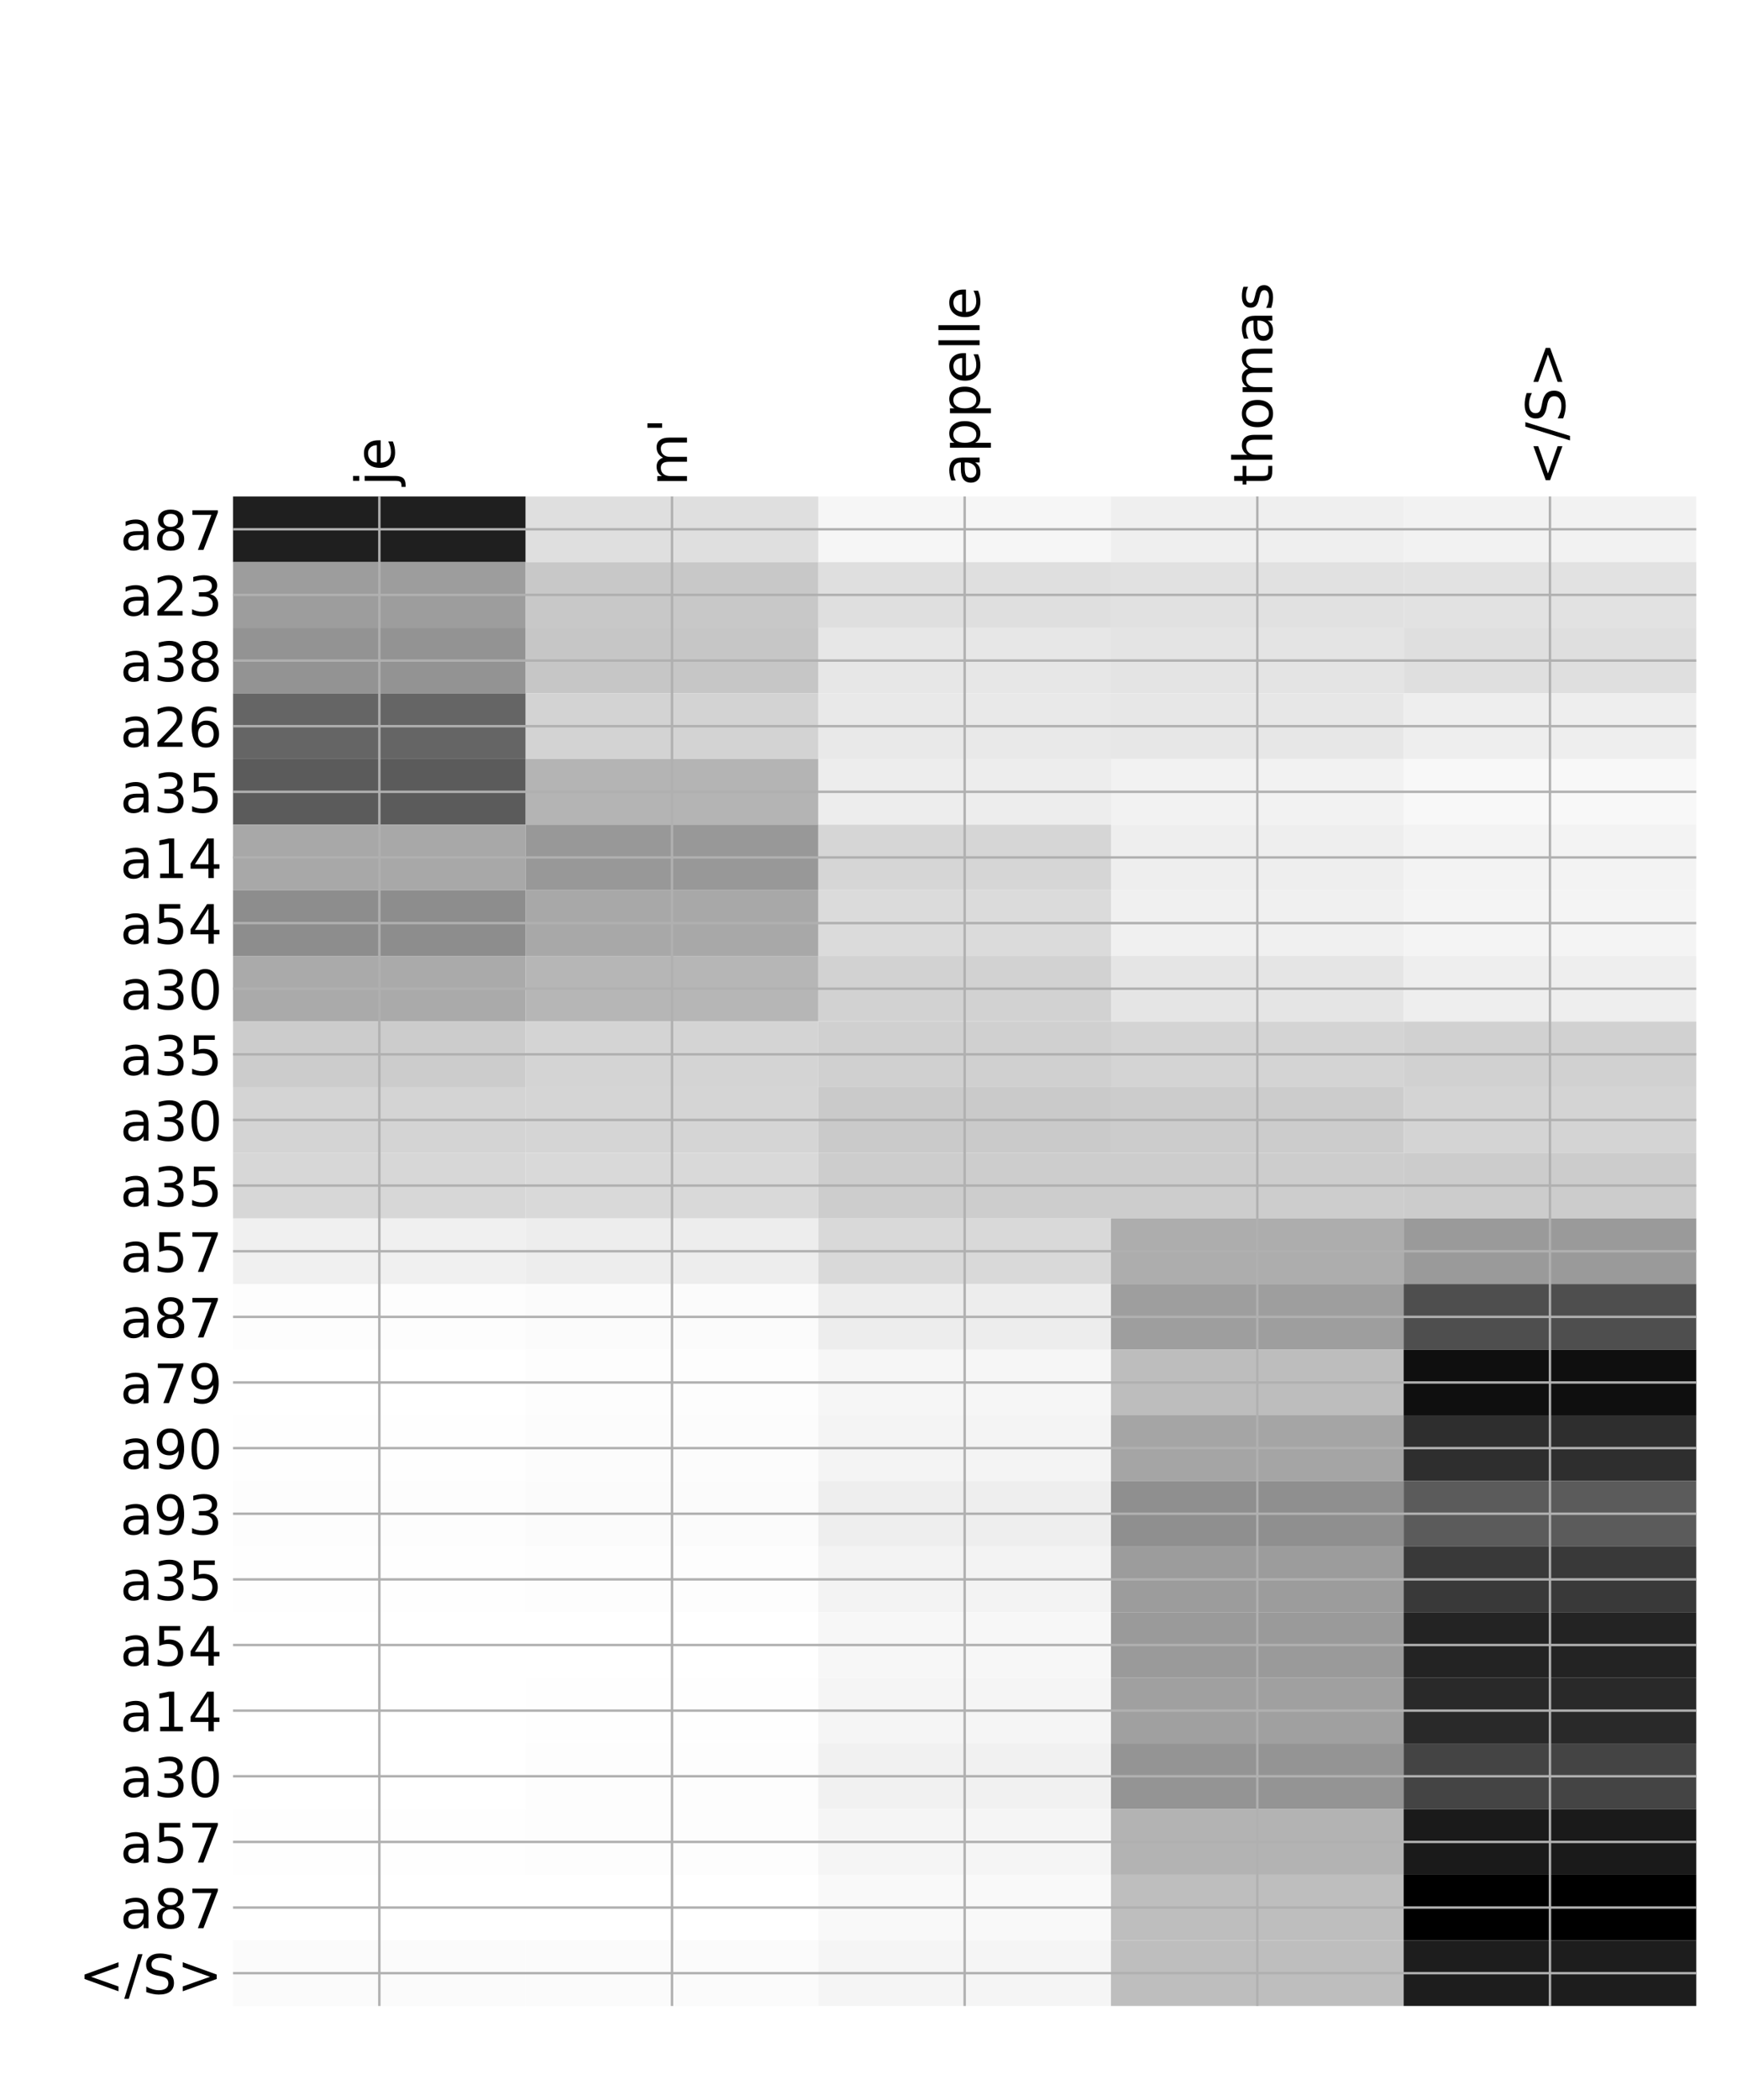 <?xml version="1.0" encoding="utf-8" standalone="no"?>
<!DOCTYPE svg PUBLIC "-//W3C//DTD SVG 1.1//EN"
  "http://www.w3.org/Graphics/SVG/1.1/DTD/svg11.dtd">
<!-- Created with matplotlib (http://matplotlib.org/) -->
<svg height="696pt" version="1.1" viewBox="0 0 576 696" width="576pt" xmlns="http://www.w3.org/2000/svg" xmlns:xlink="http://www.w3.org/1999/xlink">
 <defs>
  <style type="text/css">
*{stroke-linecap:butt;stroke-linejoin:round;}
  </style>
 </defs>
 <g id="figure_1">
  <g id="patch_1">
   <path d="M 0 696 
L 576 696 
L 576 0 
L 0 0 
z
" style="fill:#ffffff;"/>
  </g>
  <g id="axes_1">
   <g id="PolyCollection_1">
    <path clip-path="url(#p2f17b1bbc4)" d="M 77.275 164.555 
L 77.275 186.308 
L 174.32 186.308 
L 174.32 164.555 
L 77.275 164.555 
z
" style="fill:#1f1f1f;"/>
    <path clip-path="url(#p2f17b1bbc4)" d="M 174.32 164.555 
L 174.32 186.308 
L 271.365 186.308 
L 271.365 164.555 
L 174.32 164.555 
z
" style="fill:#dfdfdf;"/>
    <path clip-path="url(#p2f17b1bbc4)" d="M 271.365 164.555 
L 271.365 186.308 
L 368.41 186.308 
L 368.41 164.555 
L 271.365 164.555 
z
" style="fill:#f6f6f6;"/>
    <path clip-path="url(#p2f17b1bbc4)" d="M 368.41 164.555 
L 368.41 186.308 
L 465.455 186.308 
L 465.455 164.555 
L 368.41 164.555 
z
" style="fill:#efefef;"/>
    <path clip-path="url(#p2f17b1bbc4)" d="M 465.455 164.555 
L 465.455 186.308 
L 562.5 186.308 
L 562.5 164.555 
L 465.455 164.555 
z
" style="fill:#f2f2f2;"/>
    <path clip-path="url(#p2f17b1bbc4)" d="M 77.275 186.308 
L 77.275 208.061 
L 174.32 208.061 
L 174.32 186.308 
L 77.275 186.308 
z
" style="fill:#9d9d9d;"/>
    <path clip-path="url(#p2f17b1bbc4)" d="M 174.32 186.308 
L 174.32 208.061 
L 271.365 208.061 
L 271.365 186.308 
L 174.32 186.308 
z
" style="fill:#c8c8c8;"/>
    <path clip-path="url(#p2f17b1bbc4)" d="M 271.365 186.308 
L 271.365 208.061 
L 368.41 208.061 
L 368.41 186.308 
L 271.365 186.308 
z
" style="fill:#dfdfdf;"/>
    <path clip-path="url(#p2f17b1bbc4)" d="M 368.41 186.308 
L 368.41 208.061 
L 465.455 208.061 
L 465.455 186.308 
L 368.41 186.308 
z
" style="fill:#e1e1e1;"/>
    <path clip-path="url(#p2f17b1bbc4)" d="M 465.455 186.308 
L 465.455 208.061 
L 562.5 208.061 
L 562.5 186.308 
L 465.455 186.308 
z
" style="fill:#e2e2e2;"/>
    <path clip-path="url(#p2f17b1bbc4)" d="M 77.275 208.061 
L 77.275 229.814 
L 174.32 229.814 
L 174.32 208.061 
L 77.275 208.061 
z
" style="fill:#939393;"/>
    <path clip-path="url(#p2f17b1bbc4)" d="M 174.32 208.061 
L 174.32 229.814 
L 271.365 229.814 
L 271.365 208.061 
L 174.32 208.061 
z
" style="fill:#c6c6c6;"/>
    <path clip-path="url(#p2f17b1bbc4)" d="M 271.365 208.061 
L 271.365 229.814 
L 368.41 229.814 
L 368.41 208.061 
L 271.365 208.061 
z
" style="fill:#e7e7e7;"/>
    <path clip-path="url(#p2f17b1bbc4)" d="M 368.41 208.061 
L 368.41 229.814 
L 465.455 229.814 
L 465.455 208.061 
L 368.41 208.061 
z
" style="fill:#e4e4e4;"/>
    <path clip-path="url(#p2f17b1bbc4)" d="M 465.455 208.061 
L 465.455 229.814 
L 562.5 229.814 
L 562.5 208.061 
L 465.455 208.061 
z
" style="fill:#dfdfdf;"/>
    <path clip-path="url(#p2f17b1bbc4)" d="M 77.275 229.814 
L 77.275 251.567 
L 174.32 251.567 
L 174.32 229.814 
L 77.275 229.814 
z
" style="fill:#656565;"/>
    <path clip-path="url(#p2f17b1bbc4)" d="M 174.32 229.814 
L 174.32 251.567 
L 271.365 251.567 
L 271.365 229.814 
L 174.32 229.814 
z
" style="fill:#d3d3d3;"/>
    <path clip-path="url(#p2f17b1bbc4)" d="M 271.365 229.814 
L 271.365 251.567 
L 368.41 251.567 
L 368.41 229.814 
L 271.365 229.814 
z
" style="fill:#e9e9e9;"/>
    <path clip-path="url(#p2f17b1bbc4)" d="M 368.41 229.814 
L 368.41 251.567 
L 465.455 251.567 
L 465.455 229.814 
L 368.41 229.814 
z
" style="fill:#e7e7e7;"/>
    <path clip-path="url(#p2f17b1bbc4)" d="M 465.455 229.814 
L 465.455 251.567 
L 562.5 251.567 
L 562.5 229.814 
L 465.455 229.814 
z
" style="fill:#eeeeee;"/>
    <path clip-path="url(#p2f17b1bbc4)" d="M 77.275 251.567 
L 77.275 273.32 
L 174.32 273.32 
L 174.32 251.567 
L 77.275 251.567 
z
" style="fill:#5b5b5b;"/>
    <path clip-path="url(#p2f17b1bbc4)" d="M 174.32 251.567 
L 174.32 273.32 
L 271.365 273.32 
L 271.365 251.567 
L 174.32 251.567 
z
" style="fill:#b4b4b4;"/>
    <path clip-path="url(#p2f17b1bbc4)" d="M 271.365 251.567 
L 271.365 273.32 
L 368.41 273.32 
L 368.41 251.567 
L 271.365 251.567 
z
" style="fill:#ededed;"/>
    <path clip-path="url(#p2f17b1bbc4)" d="M 368.41 251.567 
L 368.41 273.32 
L 465.455 273.32 
L 465.455 251.567 
L 368.41 251.567 
z
" style="fill:#f2f2f2;"/>
    <path clip-path="url(#p2f17b1bbc4)" d="M 465.455 251.567 
L 465.455 273.32 
L 562.5 273.32 
L 562.5 251.567 
L 465.455 251.567 
z
" style="fill:#f8f8f8;"/>
    <path clip-path="url(#p2f17b1bbc4)" d="M 77.275 273.32 
L 77.275 295.073 
L 174.32 295.073 
L 174.32 273.32 
L 77.275 273.32 
z
" style="fill:#a8a8a8;"/>
    <path clip-path="url(#p2f17b1bbc4)" d="M 174.32 273.32 
L 174.32 295.073 
L 271.365 295.073 
L 271.365 273.32 
L 174.32 273.32 
z
" style="fill:#989898;"/>
    <path clip-path="url(#p2f17b1bbc4)" d="M 271.365 273.32 
L 271.365 295.073 
L 368.41 295.073 
L 368.41 273.32 
L 271.365 273.32 
z
" style="fill:#d6d6d6;"/>
    <path clip-path="url(#p2f17b1bbc4)" d="M 368.41 273.32 
L 368.41 295.073 
L 465.455 295.073 
L 465.455 273.32 
L 368.41 273.32 
z
" style="fill:#eeeeee;"/>
    <path clip-path="url(#p2f17b1bbc4)" d="M 465.455 273.32 
L 465.455 295.073 
L 562.5 295.073 
L 562.5 273.32 
L 465.455 273.32 
z
" style="fill:#f3f3f3;"/>
    <path clip-path="url(#p2f17b1bbc4)" d="M 77.275 295.073 
L 77.275 316.826 
L 174.32 316.826 
L 174.32 295.073 
L 77.275 295.073 
z
" style="fill:#8d8d8d;"/>
    <path clip-path="url(#p2f17b1bbc4)" d="M 174.32 295.073 
L 174.32 316.826 
L 271.365 316.826 
L 271.365 295.073 
L 174.32 295.073 
z
" style="fill:#a8a8a8;"/>
    <path clip-path="url(#p2f17b1bbc4)" d="M 271.365 295.073 
L 271.365 316.826 
L 368.41 316.826 
L 368.41 295.073 
L 271.365 295.073 
z
" style="fill:#dbdbdb;"/>
    <path clip-path="url(#p2f17b1bbc4)" d="M 368.41 295.073 
L 368.41 316.826 
L 465.455 316.826 
L 465.455 295.073 
L 368.41 295.073 
z
" style="fill:#f0f0f0;"/>
    <path clip-path="url(#p2f17b1bbc4)" d="M 465.455 295.073 
L 465.455 316.826 
L 562.5 316.826 
L 562.5 295.073 
L 465.455 295.073 
z
" style="fill:#f4f4f4;"/>
    <path clip-path="url(#p2f17b1bbc4)" d="M 77.275 316.826 
L 77.275 338.579 
L 174.32 338.579 
L 174.32 316.826 
L 77.275 316.826 
z
" style="fill:#aaaaaa;"/>
    <path clip-path="url(#p2f17b1bbc4)" d="M 174.32 316.826 
L 174.32 338.579 
L 271.365 338.579 
L 271.365 316.826 
L 174.32 316.826 
z
" style="fill:#b6b6b6;"/>
    <path clip-path="url(#p2f17b1bbc4)" d="M 271.365 316.826 
L 271.365 338.579 
L 368.41 338.579 
L 368.41 316.826 
L 271.365 316.826 
z
" style="fill:#d2d2d2;"/>
    <path clip-path="url(#p2f17b1bbc4)" d="M 368.41 316.826 
L 368.41 338.579 
L 465.455 338.579 
L 465.455 316.826 
L 368.41 316.826 
z
" style="fill:#e5e5e5;"/>
    <path clip-path="url(#p2f17b1bbc4)" d="M 465.455 316.826 
L 465.455 338.579 
L 562.5 338.579 
L 562.5 316.826 
L 465.455 316.826 
z
" style="fill:#eeeeee;"/>
    <path clip-path="url(#p2f17b1bbc4)" d="M 77.275 338.579 
L 77.275 360.332 
L 174.32 360.332 
L 174.32 338.579 
L 77.275 338.579 
z
" style="fill:#cccccc;"/>
    <path clip-path="url(#p2f17b1bbc4)" d="M 174.32 338.579 
L 174.32 360.332 
L 271.365 360.332 
L 271.365 338.579 
L 174.32 338.579 
z
" style="fill:#d4d4d4;"/>
    <path clip-path="url(#p2f17b1bbc4)" d="M 271.365 338.579 
L 271.365 360.332 
L 368.41 360.332 
L 368.41 338.579 
L 271.365 338.579 
z
" style="fill:#d0d0d0;"/>
    <path clip-path="url(#p2f17b1bbc4)" d="M 368.41 338.579 
L 368.41 360.332 
L 465.455 360.332 
L 465.455 338.579 
L 368.41 338.579 
z
" style="fill:#d4d4d4;"/>
    <path clip-path="url(#p2f17b1bbc4)" d="M 465.455 338.579 
L 465.455 360.332 
L 562.5 360.332 
L 562.5 338.579 
L 465.455 338.579 
z
" style="fill:#d1d1d1;"/>
    <path clip-path="url(#p2f17b1bbc4)" d="M 77.275 360.332 
L 77.275 382.086 
L 174.32 382.086 
L 174.32 360.332 
L 77.275 360.332 
z
" style="fill:#d4d4d4;"/>
    <path clip-path="url(#p2f17b1bbc4)" d="M 174.32 360.332 
L 174.32 382.086 
L 271.365 382.086 
L 271.365 360.332 
L 174.32 360.332 
z
" style="fill:#d5d5d5;"/>
    <path clip-path="url(#p2f17b1bbc4)" d="M 271.365 360.332 
L 271.365 382.086 
L 368.41 382.086 
L 368.41 360.332 
L 271.365 360.332 
z
" style="fill:#cacaca;"/>
    <path clip-path="url(#p2f17b1bbc4)" d="M 368.41 360.332 
L 368.41 382.086 
L 465.455 382.086 
L 465.455 360.332 
L 368.41 360.332 
z
" style="fill:#cccccc;"/>
    <path clip-path="url(#p2f17b1bbc4)" d="M 465.455 360.332 
L 465.455 382.086 
L 562.5 382.086 
L 562.5 360.332 
L 465.455 360.332 
z
" style="fill:#d4d4d4;"/>
    <path clip-path="url(#p2f17b1bbc4)" d="M 77.275 382.086 
L 77.275 403.839 
L 174.32 403.839 
L 174.32 382.086 
L 77.275 382.086 
z
" style="fill:#d7d7d7;"/>
    <path clip-path="url(#p2f17b1bbc4)" d="M 174.32 382.086 
L 174.32 403.839 
L 271.365 403.839 
L 271.365 382.086 
L 174.32 382.086 
z
" style="fill:#d9d9d9;"/>
    <path clip-path="url(#p2f17b1bbc4)" d="M 271.365 382.086 
L 271.365 403.839 
L 368.41 403.839 
L 368.41 382.086 
L 271.365 382.086 
z
" style="fill:#cdcdcd;"/>
    <path clip-path="url(#p2f17b1bbc4)" d="M 368.41 382.086 
L 368.41 403.839 
L 465.455 403.839 
L 465.455 382.086 
L 368.41 382.086 
z
" style="fill:#cdcdcd;"/>
    <path clip-path="url(#p2f17b1bbc4)" d="M 465.455 382.086 
L 465.455 403.839 
L 562.5 403.839 
L 562.5 382.086 
L 465.455 382.086 
z
" style="fill:#cccccc;"/>
    <path clip-path="url(#p2f17b1bbc4)" d="M 77.275 403.839 
L 77.275 425.592 
L 174.32 425.592 
L 174.32 403.839 
L 77.275 403.839 
z
" style="fill:#f0f0f0;"/>
    <path clip-path="url(#p2f17b1bbc4)" d="M 174.32 403.839 
L 174.32 425.592 
L 271.365 425.592 
L 271.365 403.839 
L 174.32 403.839 
z
" style="fill:#ededed;"/>
    <path clip-path="url(#p2f17b1bbc4)" d="M 271.365 403.839 
L 271.365 425.592 
L 368.41 425.592 
L 368.41 403.839 
L 271.365 403.839 
z
" style="fill:#d9d9d9;"/>
    <path clip-path="url(#p2f17b1bbc4)" d="M 368.41 403.839 
L 368.41 425.592 
L 465.455 425.592 
L 465.455 403.839 
L 368.41 403.839 
z
" style="fill:#adadad;"/>
    <path clip-path="url(#p2f17b1bbc4)" d="M 465.455 403.839 
L 465.455 425.592 
L 562.5 425.592 
L 562.5 403.839 
L 465.455 403.839 
z
" style="fill:#9a9a9a;"/>
    <path clip-path="url(#p2f17b1bbc4)" d="M 77.275 425.592 
L 77.275 447.345 
L 174.32 447.345 
L 174.32 425.592 
L 77.275 425.592 
z
" style="fill:#fdfdfd;"/>
    <path clip-path="url(#p2f17b1bbc4)" d="M 174.32 425.592 
L 174.32 447.345 
L 271.365 447.345 
L 271.365 425.592 
L 174.32 425.592 
z
" style="fill:#fbfbfb;"/>
    <path clip-path="url(#p2f17b1bbc4)" d="M 271.365 425.592 
L 271.365 447.345 
L 368.41 447.345 
L 368.41 425.592 
L 271.365 425.592 
z
" style="fill:#ededed;"/>
    <path clip-path="url(#p2f17b1bbc4)" d="M 368.41 425.592 
L 368.41 447.345 
L 465.455 447.345 
L 465.455 425.592 
L 368.41 425.592 
z
" style="fill:#9e9e9e;"/>
    <path clip-path="url(#p2f17b1bbc4)" d="M 465.455 425.592 
L 465.455 447.345 
L 562.5 447.345 
L 562.5 425.592 
L 465.455 425.592 
z
" style="fill:#4e4e4e;"/>
    <path clip-path="url(#p2f17b1bbc4)" d="M 77.275 447.345 
L 77.275 469.098 
L 174.32 469.098 
L 174.32 447.345 
L 77.275 447.345 
z
" style="fill:#ffffff;"/>
    <path clip-path="url(#p2f17b1bbc4)" d="M 174.32 447.345 
L 174.32 469.098 
L 271.365 469.098 
L 271.365 447.345 
L 174.32 447.345 
z
" style="fill:#fdfdfd;"/>
    <path clip-path="url(#p2f17b1bbc4)" d="M 271.365 447.345 
L 271.365 469.098 
L 368.41 469.098 
L 368.41 447.345 
L 271.365 447.345 
z
" style="fill:#f6f6f6;"/>
    <path clip-path="url(#p2f17b1bbc4)" d="M 368.41 447.345 
L 368.41 469.098 
L 465.455 469.098 
L 465.455 447.345 
L 368.41 447.345 
z
" style="fill:#bdbdbd;"/>
    <path clip-path="url(#p2f17b1bbc4)" d="M 465.455 447.345 
L 465.455 469.098 
L 562.5 469.098 
L 562.5 447.345 
L 465.455 447.345 
z
" style="fill:#0f0f0f;"/>
    <path clip-path="url(#p2f17b1bbc4)" d="M 77.275 469.098 
L 77.275 490.851 
L 174.32 490.851 
L 174.32 469.098 
L 77.275 469.098 
z
" style="fill:#fefefe;"/>
    <path clip-path="url(#p2f17b1bbc4)" d="M 174.32 469.098 
L 174.32 490.851 
L 271.365 490.851 
L 271.365 469.098 
L 174.32 469.098 
z
" style="fill:#fcfcfc;"/>
    <path clip-path="url(#p2f17b1bbc4)" d="M 271.365 469.098 
L 271.365 490.851 
L 368.41 490.851 
L 368.41 469.098 
L 271.365 469.098 
z
" style="fill:#f4f4f4;"/>
    <path clip-path="url(#p2f17b1bbc4)" d="M 368.41 469.098 
L 368.41 490.851 
L 465.455 490.851 
L 465.455 469.098 
L 368.41 469.098 
z
" style="fill:#a5a5a5;"/>
    <path clip-path="url(#p2f17b1bbc4)" d="M 465.455 469.098 
L 465.455 490.851 
L 562.5 490.851 
L 562.5 469.098 
L 465.455 469.098 
z
" style="fill:#2e2e2e;"/>
    <path clip-path="url(#p2f17b1bbc4)" d="M 77.275 490.851 
L 77.275 512.604 
L 174.32 512.604 
L 174.32 490.851 
L 77.275 490.851 
z
" style="fill:#fdfdfd;"/>
    <path clip-path="url(#p2f17b1bbc4)" d="M 174.32 490.851 
L 174.32 512.604 
L 271.365 512.604 
L 271.365 490.851 
L 174.32 490.851 
z
" style="fill:#fbfbfb;"/>
    <path clip-path="url(#p2f17b1bbc4)" d="M 271.365 490.851 
L 271.365 512.604 
L 368.41 512.604 
L 368.41 490.851 
L 271.365 490.851 
z
" style="fill:#eeeeee;"/>
    <path clip-path="url(#p2f17b1bbc4)" d="M 368.41 490.851 
L 368.41 512.604 
L 465.455 512.604 
L 465.455 490.851 
L 368.41 490.851 
z
" style="fill:#8f8f8f;"/>
    <path clip-path="url(#p2f17b1bbc4)" d="M 465.455 490.851 
L 465.455 512.604 
L 562.5 512.604 
L 562.5 490.851 
L 465.455 490.851 
z
" style="fill:#5b5b5b;"/>
    <path clip-path="url(#p2f17b1bbc4)" d="M 77.275 512.604 
L 77.275 534.357 
L 174.32 534.357 
L 174.32 512.604 
L 77.275 512.604 
z
" style="fill:#fefefe;"/>
    <path clip-path="url(#p2f17b1bbc4)" d="M 174.32 512.604 
L 174.32 534.357 
L 271.365 534.357 
L 271.365 512.604 
L 174.32 512.604 
z
" style="fill:#fdfdfd;"/>
    <path clip-path="url(#p2f17b1bbc4)" d="M 271.365 512.604 
L 271.365 534.357 
L 368.41 534.357 
L 368.41 512.604 
L 271.365 512.604 
z
" style="fill:#f3f3f3;"/>
    <path clip-path="url(#p2f17b1bbc4)" d="M 368.41 512.604 
L 368.41 534.357 
L 465.455 534.357 
L 465.455 512.604 
L 368.41 512.604 
z
" style="fill:#9c9c9c;"/>
    <path clip-path="url(#p2f17b1bbc4)" d="M 465.455 512.604 
L 465.455 534.357 
L 562.5 534.357 
L 562.5 512.604 
L 465.455 512.604 
z
" style="fill:#393939;"/>
    <path clip-path="url(#p2f17b1bbc4)" d="M 77.275 534.357 
L 77.275 556.11 
L 174.32 556.11 
L 174.32 534.357 
L 77.275 534.357 
z
" style="fill:#ffffff;"/>
    <path clip-path="url(#p2f17b1bbc4)" d="M 174.32 534.357 
L 174.32 556.11 
L 271.365 556.11 
L 271.365 534.357 
L 174.32 534.357 
z
" style="fill:#ffffff;"/>
    <path clip-path="url(#p2f17b1bbc4)" d="M 271.365 534.357 
L 271.365 556.11 
L 368.41 556.11 
L 368.41 534.357 
L 271.365 534.357 
z
" style="fill:#f7f7f7;"/>
    <path clip-path="url(#p2f17b1bbc4)" d="M 368.41 534.357 
L 368.41 556.11 
L 465.455 556.11 
L 465.455 534.357 
L 368.41 534.357 
z
" style="fill:#9a9a9a;"/>
    <path clip-path="url(#p2f17b1bbc4)" d="M 465.455 534.357 
L 465.455 556.11 
L 562.5 556.11 
L 562.5 534.357 
L 465.455 534.357 
z
" style="fill:#232323;"/>
    <path clip-path="url(#p2f17b1bbc4)" d="M 77.275 556.11 
L 77.275 577.863 
L 174.32 577.863 
L 174.32 556.11 
L 77.275 556.11 
z
" style="fill:#ffffff;"/>
    <path clip-path="url(#p2f17b1bbc4)" d="M 174.32 556.11 
L 174.32 577.863 
L 271.365 577.863 
L 271.365 556.11 
L 174.32 556.11 
z
" style="fill:#fefefe;"/>
    <path clip-path="url(#p2f17b1bbc4)" d="M 271.365 556.11 
L 271.365 577.863 
L 368.41 577.863 
L 368.41 556.11 
L 271.365 556.11 
z
" style="fill:#f5f5f5;"/>
    <path clip-path="url(#p2f17b1bbc4)" d="M 368.41 556.11 
L 368.41 577.863 
L 465.455 577.863 
L 465.455 556.11 
L 368.41 556.11 
z
" style="fill:#a0a0a0;"/>
    <path clip-path="url(#p2f17b1bbc4)" d="M 465.455 556.11 
L 465.455 577.863 
L 562.5 577.863 
L 562.5 556.11 
L 465.455 556.11 
z
" style="fill:#292929;"/>
    <path clip-path="url(#p2f17b1bbc4)" d="M 77.275 577.863 
L 77.275 599.616 
L 174.32 599.616 
L 174.32 577.863 
L 77.275 577.863 
z
" style="fill:#ffffff;"/>
    <path clip-path="url(#p2f17b1bbc4)" d="M 174.32 577.863 
L 174.32 599.616 
L 271.365 599.616 
L 271.365 577.863 
L 174.32 577.863 
z
" style="fill:#fdfdfd;"/>
    <path clip-path="url(#p2f17b1bbc4)" d="M 271.365 577.863 
L 271.365 599.616 
L 368.41 599.616 
L 368.41 577.863 
L 271.365 577.863 
z
" style="fill:#f1f1f1;"/>
    <path clip-path="url(#p2f17b1bbc4)" d="M 368.41 577.863 
L 368.41 599.616 
L 465.455 599.616 
L 465.455 577.863 
L 368.41 577.863 
z
" style="fill:#949494;"/>
    <path clip-path="url(#p2f17b1bbc4)" d="M 465.455 577.863 
L 465.455 599.616 
L 562.5 599.616 
L 562.5 577.863 
L 465.455 577.863 
z
" style="fill:#444444;"/>
    <path clip-path="url(#p2f17b1bbc4)" d="M 77.275 599.616 
L 77.275 621.369 
L 174.32 621.369 
L 174.32 599.616 
L 77.275 599.616 
z
" style="fill:#fefefe;"/>
    <path clip-path="url(#p2f17b1bbc4)" d="M 174.32 599.616 
L 174.32 621.369 
L 271.365 621.369 
L 271.365 599.616 
L 174.32 599.616 
z
" style="fill:#fdfdfd;"/>
    <path clip-path="url(#p2f17b1bbc4)" d="M 271.365 599.616 
L 271.365 621.369 
L 368.41 621.369 
L 368.41 599.616 
L 271.365 599.616 
z
" style="fill:#f5f5f5;"/>
    <path clip-path="url(#p2f17b1bbc4)" d="M 368.41 599.616 
L 368.41 621.369 
L 465.455 621.369 
L 465.455 599.616 
L 368.41 599.616 
z
" style="fill:#b3b3b3;"/>
    <path clip-path="url(#p2f17b1bbc4)" d="M 465.455 599.616 
L 465.455 621.369 
L 562.5 621.369 
L 562.5 599.616 
L 465.455 599.616 
z
" style="fill:#1a1a1a;"/>
    <path clip-path="url(#p2f17b1bbc4)" d="M 77.275 621.369 
L 77.275 643.122 
L 174.32 643.122 
L 174.32 621.369 
L 77.275 621.369 
z
" style="fill:#ffffff;"/>
    <path clip-path="url(#p2f17b1bbc4)" d="M 174.32 621.369 
L 174.32 643.122 
L 271.365 643.122 
L 271.365 621.369 
L 174.32 621.369 
z
" style="fill:#ffffff;"/>
    <path clip-path="url(#p2f17b1bbc4)" d="M 271.365 621.369 
L 271.365 643.122 
L 368.41 643.122 
L 368.41 621.369 
L 271.365 621.369 
z
" style="fill:#f9f9f9;"/>
    <path clip-path="url(#p2f17b1bbc4)" d="M 368.41 621.369 
L 368.41 643.122 
L 465.455 643.122 
L 465.455 621.369 
L 368.41 621.369 
z
" style="fill:#bebebe;"/>
    <path clip-path="url(#p2f17b1bbc4)" d="M 465.455 621.369 
L 465.455 643.122 
L 562.5 643.122 
L 562.5 621.369 
L 465.455 621.369 
z
"/>
    <path clip-path="url(#p2f17b1bbc4)" d="M 77.275 643.122 
L 77.275 664.875 
L 174.32 664.875 
L 174.32 643.122 
L 77.275 643.122 
z
" style="fill:#fbfbfb;"/>
    <path clip-path="url(#p2f17b1bbc4)" d="M 174.32 643.122 
L 174.32 664.875 
L 271.365 664.875 
L 271.365 643.122 
L 174.32 643.122 
z
" style="fill:#fbfbfb;"/>
    <path clip-path="url(#p2f17b1bbc4)" d="M 271.365 643.122 
L 271.365 664.875 
L 368.41 664.875 
L 368.41 643.122 
L 271.365 643.122 
z
" style="fill:#f5f5f5;"/>
    <path clip-path="url(#p2f17b1bbc4)" d="M 368.41 643.122 
L 368.41 664.875 
L 465.455 664.875 
L 465.455 643.122 
L 368.41 643.122 
z
" style="fill:#bebebe;"/>
    <path clip-path="url(#p2f17b1bbc4)" d="M 465.455 643.122 
L 465.455 664.875 
L 562.5 664.875 
L 562.5 643.122 
L 465.455 643.122 
z
" style="fill:#1d1d1d;"/>
   </g>
   <g id="matplotlib.axis_1">
    <g id="xtick_1">
     <g id="line2d_1">
      <path clip-path="url(#p2f17b1bbc4)" d="M 125.797 664.875 
L 125.797 164.555 
" style="fill:none;stroke:#b0b0b0;stroke-linecap:square;stroke-width:0.8;"/>
     </g>
     <g id="line2d_2"/>
     <g id="text_1">
      <!-- je -->
      <defs>
       <path d="M 9.422 54.688 
L 18.406 54.688 
L 18.406 -0.984 
Q 18.406 -11.422 14.422 -16.109 
Q 10.453 -20.797 1.609 -20.797 
L -1.812 -20.797 
L -1.812 -13.188 
L 0.594 -13.188 
Q 5.719 -13.188 7.562 -10.812 
Q 9.422 -8.453 9.422 -0.984 
z
M 9.422 75.984 
L 18.406 75.984 
L 18.406 64.594 
L 9.422 64.594 
z
" id="DejaVuSans-6a"/>
       <path d="M 56.203 29.594 
L 56.203 25.203 
L 14.891 25.203 
Q 15.484 15.922 20.484 11.062 
Q 25.484 6.203 34.422 6.203 
Q 39.594 6.203 44.453 7.469 
Q 49.312 8.734 54.109 11.281 
L 54.109 2.781 
Q 49.266 0.734 44.188 -0.344 
Q 39.109 -1.422 33.891 -1.422 
Q 20.797 -1.422 13.156 6.188 
Q 5.516 13.812 5.516 26.812 
Q 5.516 40.234 12.766 48.109 
Q 20.016 56 32.328 56 
Q 43.359 56 49.781 48.891 
Q 56.203 41.797 56.203 29.594 
z
M 47.219 32.234 
Q 47.125 39.594 43.094 43.984 
Q 39.062 48.391 32.422 48.391 
Q 24.906 48.391 20.391 44.141 
Q 15.875 39.891 15.188 32.172 
z
" id="DejaVuSans-65"/>
      </defs>
      <g transform="translate(130.764 161.055)rotate(-90)scale(0.18 -0.18)">
       <use xlink:href="#DejaVuSans-6a"/>
       <use x="27.783" xlink:href="#DejaVuSans-65"/>
      </g>
     </g>
    </g>
    <g id="xtick_2">
     <g id="line2d_3">
      <path clip-path="url(#p2f17b1bbc4)" d="M 222.843 664.875 
L 222.843 164.555 
" style="fill:none;stroke:#b0b0b0;stroke-linecap:square;stroke-width:0.8;"/>
     </g>
     <g id="line2d_4"/>
     <g id="text_2">
      <!-- m' -->
      <defs>
       <path d="M 52 44.188 
Q 55.375 50.25 60.062 53.125 
Q 64.75 56 71.094 56 
Q 79.641 56 84.281 50.016 
Q 88.922 44.047 88.922 33.016 
L 88.922 0 
L 79.891 0 
L 79.891 32.719 
Q 79.891 40.578 77.094 44.375 
Q 74.312 48.188 68.609 48.188 
Q 61.625 48.188 57.562 43.547 
Q 53.516 38.922 53.516 30.906 
L 53.516 0 
L 44.484 0 
L 44.484 32.719 
Q 44.484 40.625 41.703 44.406 
Q 38.922 48.188 33.109 48.188 
Q 26.219 48.188 22.156 43.531 
Q 18.109 38.875 18.109 30.906 
L 18.109 0 
L 9.078 0 
L 9.078 54.688 
L 18.109 54.688 
L 18.109 46.188 
Q 21.188 51.219 25.484 53.609 
Q 29.781 56 35.688 56 
Q 41.656 56 45.828 52.969 
Q 50 49.953 52 44.188 
z
" id="DejaVuSans-6d"/>
       <path d="M 17.922 72.906 
L 17.922 45.797 
L 9.625 45.797 
L 9.625 72.906 
z
" id="DejaVuSans-27"/>
      </defs>
      <g transform="translate(227.809 161.055)rotate(-90)scale(0.18 -0.18)">
       <use xlink:href="#DejaVuSans-6d"/>
       <use x="97.412" xlink:href="#DejaVuSans-27"/>
      </g>
     </g>
    </g>
    <g id="xtick_3">
     <g id="line2d_5">
      <path clip-path="url(#p2f17b1bbc4)" d="M 319.887 664.875 
L 319.887 164.555 
" style="fill:none;stroke:#b0b0b0;stroke-linecap:square;stroke-width:0.8;"/>
     </g>
     <g id="line2d_6"/>
     <g id="text_3">
      <!-- appelle -->
      <defs>
       <path d="M 34.281 27.484 
Q 23.391 27.484 19.188 25 
Q 14.984 22.516 14.984 16.5 
Q 14.984 11.719 18.141 8.906 
Q 21.297 6.109 26.703 6.109 
Q 34.188 6.109 38.703 11.406 
Q 43.219 16.703 43.219 25.484 
L 43.219 27.484 
z
M 52.203 31.203 
L 52.203 0 
L 43.219 0 
L 43.219 8.297 
Q 40.141 3.328 35.547 0.953 
Q 30.953 -1.422 24.312 -1.422 
Q 15.922 -1.422 10.953 3.297 
Q 6 8.016 6 15.922 
Q 6 25.141 12.172 29.828 
Q 18.359 34.516 30.609 34.516 
L 43.219 34.516 
L 43.219 35.406 
Q 43.219 41.609 39.141 45 
Q 35.062 48.391 27.688 48.391 
Q 23 48.391 18.547 47.266 
Q 14.109 46.141 10.016 43.891 
L 10.016 52.203 
Q 14.938 54.109 19.578 55.047 
Q 24.219 56 28.609 56 
Q 40.484 56 46.344 49.844 
Q 52.203 43.703 52.203 31.203 
z
" id="DejaVuSans-61"/>
       <path d="M 18.109 8.203 
L 18.109 -20.797 
L 9.078 -20.797 
L 9.078 54.688 
L 18.109 54.688 
L 18.109 46.391 
Q 20.953 51.266 25.266 53.625 
Q 29.594 56 35.594 56 
Q 45.562 56 51.781 48.094 
Q 58.016 40.188 58.016 27.297 
Q 58.016 14.406 51.781 6.484 
Q 45.562 -1.422 35.594 -1.422 
Q 29.594 -1.422 25.266 0.953 
Q 20.953 3.328 18.109 8.203 
z
M 48.688 27.297 
Q 48.688 37.203 44.609 42.844 
Q 40.531 48.484 33.406 48.484 
Q 26.266 48.484 22.188 42.844 
Q 18.109 37.203 18.109 27.297 
Q 18.109 17.391 22.188 11.75 
Q 26.266 6.109 33.406 6.109 
Q 40.531 6.109 44.609 11.75 
Q 48.688 17.391 48.688 27.297 
z
" id="DejaVuSans-70"/>
       <path d="M 9.422 75.984 
L 18.406 75.984 
L 18.406 0 
L 9.422 0 
z
" id="DejaVuSans-6c"/>
      </defs>
      <g transform="translate(324.854 161.055)rotate(-90)scale(0.18 -0.18)">
       <use xlink:href="#DejaVuSans-61"/>
       <use x="61.279" xlink:href="#DejaVuSans-70"/>
       <use x="124.756" xlink:href="#DejaVuSans-70"/>
       <use x="188.232" xlink:href="#DejaVuSans-65"/>
       <use x="249.756" xlink:href="#DejaVuSans-6c"/>
       <use x="277.539" xlink:href="#DejaVuSans-6c"/>
       <use x="305.322" xlink:href="#DejaVuSans-65"/>
      </g>
     </g>
    </g>
    <g id="xtick_4">
     <g id="line2d_7">
      <path clip-path="url(#p2f17b1bbc4)" d="M 416.933 664.875 
L 416.933 164.555 
" style="fill:none;stroke:#b0b0b0;stroke-linecap:square;stroke-width:0.8;"/>
     </g>
     <g id="line2d_8"/>
     <g id="text_4">
      <!-- thomas -->
      <defs>
       <path d="M 18.312 70.219 
L 18.312 54.688 
L 36.812 54.688 
L 36.812 47.703 
L 18.312 47.703 
L 18.312 18.016 
Q 18.312 11.328 20.141 9.422 
Q 21.969 7.516 27.594 7.516 
L 36.812 7.516 
L 36.812 0 
L 27.594 0 
Q 17.188 0 13.234 3.875 
Q 9.281 7.766 9.281 18.016 
L 9.281 47.703 
L 2.688 47.703 
L 2.688 54.688 
L 9.281 54.688 
L 9.281 70.219 
z
" id="DejaVuSans-74"/>
       <path d="M 54.891 33.016 
L 54.891 0 
L 45.906 0 
L 45.906 32.719 
Q 45.906 40.484 42.875 44.328 
Q 39.844 48.188 33.797 48.188 
Q 26.516 48.188 22.312 43.547 
Q 18.109 38.922 18.109 30.906 
L 18.109 0 
L 9.078 0 
L 9.078 75.984 
L 18.109 75.984 
L 18.109 46.188 
Q 21.344 51.125 25.703 53.562 
Q 30.078 56 35.797 56 
Q 45.219 56 50.047 50.172 
Q 54.891 44.344 54.891 33.016 
z
" id="DejaVuSans-68"/>
       <path d="M 30.609 48.391 
Q 23.391 48.391 19.188 42.75 
Q 14.984 37.109 14.984 27.297 
Q 14.984 17.484 19.156 11.844 
Q 23.344 6.203 30.609 6.203 
Q 37.797 6.203 41.984 11.859 
Q 46.188 17.531 46.188 27.297 
Q 46.188 37.016 41.984 42.703 
Q 37.797 48.391 30.609 48.391 
z
M 30.609 56 
Q 42.328 56 49.016 48.375 
Q 55.719 40.766 55.719 27.297 
Q 55.719 13.875 49.016 6.219 
Q 42.328 -1.422 30.609 -1.422 
Q 18.844 -1.422 12.172 6.219 
Q 5.516 13.875 5.516 27.297 
Q 5.516 40.766 12.172 48.375 
Q 18.844 56 30.609 56 
z
" id="DejaVuSans-6f"/>
       <path d="M 44.281 53.078 
L 44.281 44.578 
Q 40.484 46.531 36.375 47.5 
Q 32.281 48.484 27.875 48.484 
Q 21.188 48.484 17.844 46.438 
Q 14.5 44.391 14.5 40.281 
Q 14.5 37.156 16.891 35.375 
Q 19.281 33.594 26.516 31.984 
L 29.594 31.297 
Q 39.156 29.25 43.188 25.516 
Q 47.219 21.781 47.219 15.094 
Q 47.219 7.469 41.188 3.016 
Q 35.156 -1.422 24.609 -1.422 
Q 20.219 -1.422 15.453 -0.562 
Q 10.688 0.297 5.422 2 
L 5.422 11.281 
Q 10.406 8.688 15.234 7.391 
Q 20.062 6.109 24.812 6.109 
Q 31.156 6.109 34.562 8.281 
Q 37.984 10.453 37.984 14.406 
Q 37.984 18.062 35.516 20.016 
Q 33.062 21.969 24.703 23.781 
L 21.578 24.516 
Q 13.234 26.266 9.516 29.906 
Q 5.812 33.547 5.812 39.891 
Q 5.812 47.609 11.281 51.797 
Q 16.75 56 26.812 56 
Q 31.781 56 36.172 55.266 
Q 40.578 54.547 44.281 53.078 
z
" id="DejaVuSans-73"/>
      </defs>
      <g transform="translate(421.899 161.055)rotate(-90)scale(0.18 -0.18)">
       <use xlink:href="#DejaVuSans-74"/>
       <use x="39.209" xlink:href="#DejaVuSans-68"/>
       <use x="102.588" xlink:href="#DejaVuSans-6f"/>
       <use x="163.77" xlink:href="#DejaVuSans-6d"/>
       <use x="261.182" xlink:href="#DejaVuSans-61"/>
       <use x="322.461" xlink:href="#DejaVuSans-73"/>
      </g>
     </g>
    </g>
    <g id="xtick_5">
     <g id="line2d_9">
      <path clip-path="url(#p2f17b1bbc4)" d="M 513.977 664.875 
L 513.977 164.555 
" style="fill:none;stroke:#b0b0b0;stroke-linecap:square;stroke-width:0.8;"/>
     </g>
     <g id="line2d_10"/>
     <g id="text_5">
      <!-- &lt;/S&gt; -->
      <defs>
       <path d="M 73.188 49.219 
L 22.797 31.297 
L 73.188 13.484 
L 73.188 4.594 
L 10.594 27.297 
L 10.594 35.406 
L 73.188 58.109 
z
" id="DejaVuSans-3c"/>
       <path d="M 25.391 72.906 
L 33.688 72.906 
L 8.297 -9.281 
L 0 -9.281 
z
" id="DejaVuSans-2f"/>
       <path d="M 53.516 70.516 
L 53.516 60.891 
Q 47.906 63.578 42.922 64.891 
Q 37.938 66.219 33.297 66.219 
Q 25.25 66.219 20.875 63.094 
Q 16.5 59.969 16.5 54.203 
Q 16.5 49.359 19.406 46.891 
Q 22.312 44.438 30.422 42.922 
L 36.375 41.703 
Q 47.406 39.594 52.656 34.297 
Q 57.906 29 57.906 20.125 
Q 57.906 9.516 50.797 4.047 
Q 43.703 -1.422 29.984 -1.422 
Q 24.812 -1.422 18.969 -0.25 
Q 13.141 0.922 6.891 3.219 
L 6.891 13.375 
Q 12.891 10.016 18.656 8.297 
Q 24.422 6.594 29.984 6.594 
Q 38.422 6.594 43.016 9.906 
Q 47.609 13.234 47.609 19.391 
Q 47.609 24.75 44.312 27.781 
Q 41.016 30.812 33.5 32.328 
L 27.484 33.5 
Q 16.453 35.688 11.516 40.375 
Q 6.594 45.062 6.594 53.422 
Q 6.594 63.094 13.406 68.656 
Q 20.219 74.219 32.172 74.219 
Q 37.312 74.219 42.625 73.281 
Q 47.953 72.359 53.516 70.516 
z
" id="DejaVuSans-53"/>
       <path d="M 10.594 49.219 
L 10.594 58.109 
L 73.188 35.406 
L 73.188 27.297 
L 10.594 4.594 
L 10.594 13.484 
L 60.891 31.297 
z
" id="DejaVuSans-3e"/>
      </defs>
      <g transform="translate(518.944 161.055)rotate(-90)scale(0.18 -0.18)">
       <use xlink:href="#DejaVuSans-3c"/>
       <use x="83.789" xlink:href="#DejaVuSans-2f"/>
       <use x="117.48" xlink:href="#DejaVuSans-53"/>
       <use x="180.957" xlink:href="#DejaVuSans-3e"/>
      </g>
     </g>
    </g>
   </g>
   <g id="matplotlib.axis_2">
    <g id="ytick_1">
     <g id="line2d_11">
      <path clip-path="url(#p2f17b1bbc4)" d="M 77.275 175.431 
L 562.5 175.431 
" style="fill:none;stroke:#b0b0b0;stroke-linecap:square;stroke-width:0.8;"/>
     </g>
     <g id="line2d_12"/>
     <g id="text_6">
      <!-- a87 -->
      <defs>
       <path d="M 31.781 34.625 
Q 24.75 34.625 20.719 30.859 
Q 16.703 27.094 16.703 20.516 
Q 16.703 13.922 20.719 10.156 
Q 24.75 6.391 31.781 6.391 
Q 38.812 6.391 42.859 10.172 
Q 46.922 13.969 46.922 20.516 
Q 46.922 27.094 42.891 30.859 
Q 38.875 34.625 31.781 34.625 
z
M 21.922 38.812 
Q 15.578 40.375 12.031 44.719 
Q 8.5 49.078 8.5 55.328 
Q 8.5 64.062 14.719 69.141 
Q 20.953 74.219 31.781 74.219 
Q 42.672 74.219 48.875 69.141 
Q 55.078 64.062 55.078 55.328 
Q 55.078 49.078 51.531 44.719 
Q 48 40.375 41.703 38.812 
Q 48.828 37.156 52.797 32.312 
Q 56.781 27.484 56.781 20.516 
Q 56.781 9.906 50.312 4.234 
Q 43.844 -1.422 31.781 -1.422 
Q 19.734 -1.422 13.25 4.234 
Q 6.781 9.906 6.781 20.516 
Q 6.781 27.484 10.781 32.312 
Q 14.797 37.156 21.922 38.812 
z
M 18.312 54.391 
Q 18.312 48.734 21.844 45.562 
Q 25.391 42.391 31.781 42.391 
Q 38.141 42.391 41.719 45.562 
Q 45.312 48.734 45.312 54.391 
Q 45.312 60.062 41.719 63.234 
Q 38.141 66.406 31.781 66.406 
Q 25.391 66.406 21.844 63.234 
Q 18.312 60.062 18.312 54.391 
z
" id="DejaVuSans-38"/>
       <path d="M 8.203 72.906 
L 55.078 72.906 
L 55.078 68.703 
L 28.609 0 
L 18.312 0 
L 43.219 64.594 
L 8.203 64.594 
z
" id="DejaVuSans-37"/>
      </defs>
      <g transform="translate(39.839 182.27)scale(0.18 -0.18)">
       <use xlink:href="#DejaVuSans-61"/>
       <use x="61.279" xlink:href="#DejaVuSans-38"/>
       <use x="124.902" xlink:href="#DejaVuSans-37"/>
      </g>
     </g>
    </g>
    <g id="ytick_2">
     <g id="line2d_13">
      <path clip-path="url(#p2f17b1bbc4)" d="M 77.275 197.184 
L 562.5 197.184 
" style="fill:none;stroke:#b0b0b0;stroke-linecap:square;stroke-width:0.8;"/>
     </g>
     <g id="line2d_14"/>
     <g id="text_7">
      <!-- a23 -->
      <defs>
       <path d="M 19.188 8.297 
L 53.609 8.297 
L 53.609 0 
L 7.328 0 
L 7.328 8.297 
Q 12.938 14.109 22.625 23.891 
Q 32.328 33.688 34.812 36.531 
Q 39.547 41.844 41.422 45.531 
Q 43.312 49.219 43.312 52.781 
Q 43.312 58.594 39.234 62.25 
Q 35.156 65.922 28.609 65.922 
Q 23.969 65.922 18.812 64.312 
Q 13.672 62.703 7.812 59.422 
L 7.812 69.391 
Q 13.766 71.781 18.938 73 
Q 24.125 74.219 28.422 74.219 
Q 39.75 74.219 46.484 68.547 
Q 53.219 62.891 53.219 53.422 
Q 53.219 48.922 51.531 44.891 
Q 49.859 40.875 45.406 35.406 
Q 44.188 33.984 37.641 27.219 
Q 31.109 20.453 19.188 8.297 
z
" id="DejaVuSans-32"/>
       <path d="M 40.578 39.312 
Q 47.656 37.797 51.625 33 
Q 55.609 28.219 55.609 21.188 
Q 55.609 10.406 48.188 4.484 
Q 40.766 -1.422 27.094 -1.422 
Q 22.516 -1.422 17.656 -0.516 
Q 12.797 0.391 7.625 2.203 
L 7.625 11.719 
Q 11.719 9.328 16.594 8.109 
Q 21.484 6.891 26.812 6.891 
Q 36.078 6.891 40.938 10.547 
Q 45.797 14.203 45.797 21.188 
Q 45.797 27.641 41.281 31.266 
Q 36.766 34.906 28.719 34.906 
L 20.219 34.906 
L 20.219 43.016 
L 29.109 43.016 
Q 36.375 43.016 40.234 45.922 
Q 44.094 48.828 44.094 54.297 
Q 44.094 59.906 40.109 62.906 
Q 36.141 65.922 28.719 65.922 
Q 24.656 65.922 20.016 65.031 
Q 15.375 64.156 9.812 62.312 
L 9.812 71.094 
Q 15.438 72.656 20.344 73.438 
Q 25.25 74.219 29.594 74.219 
Q 40.828 74.219 47.359 69.109 
Q 53.906 64.016 53.906 55.328 
Q 53.906 49.266 50.438 45.094 
Q 46.969 40.922 40.578 39.312 
z
" id="DejaVuSans-33"/>
      </defs>
      <g transform="translate(39.839 204.023)scale(0.18 -0.18)">
       <use xlink:href="#DejaVuSans-61"/>
       <use x="61.279" xlink:href="#DejaVuSans-32"/>
       <use x="124.902" xlink:href="#DejaVuSans-33"/>
      </g>
     </g>
    </g>
    <g id="ytick_3">
     <g id="line2d_15">
      <path clip-path="url(#p2f17b1bbc4)" d="M 77.275 218.938 
L 562.5 218.938 
" style="fill:none;stroke:#b0b0b0;stroke-linecap:square;stroke-width:0.8;"/>
     </g>
     <g id="line2d_16"/>
     <g id="text_8">
      <!-- a38 -->
      <g transform="translate(39.839 225.776)scale(0.18 -0.18)">
       <use xlink:href="#DejaVuSans-61"/>
       <use x="61.279" xlink:href="#DejaVuSans-33"/>
       <use x="124.902" xlink:href="#DejaVuSans-38"/>
      </g>
     </g>
    </g>
    <g id="ytick_4">
     <g id="line2d_17">
      <path clip-path="url(#p2f17b1bbc4)" d="M 77.275 240.691 
L 562.5 240.691 
" style="fill:none;stroke:#b0b0b0;stroke-linecap:square;stroke-width:0.8;"/>
     </g>
     <g id="line2d_18"/>
     <g id="text_9">
      <!-- a26 -->
      <defs>
       <path d="M 33.016 40.375 
Q 26.375 40.375 22.484 35.828 
Q 18.609 31.297 18.609 23.391 
Q 18.609 15.531 22.484 10.953 
Q 26.375 6.391 33.016 6.391 
Q 39.656 6.391 43.531 10.953 
Q 47.406 15.531 47.406 23.391 
Q 47.406 31.297 43.531 35.828 
Q 39.656 40.375 33.016 40.375 
z
M 52.594 71.297 
L 52.594 62.312 
Q 48.875 64.062 45.094 64.984 
Q 41.312 65.922 37.594 65.922 
Q 27.828 65.922 22.672 59.328 
Q 17.531 52.734 16.797 39.406 
Q 19.672 43.656 24.016 45.922 
Q 28.375 48.188 33.594 48.188 
Q 44.578 48.188 50.953 41.516 
Q 57.328 34.859 57.328 23.391 
Q 57.328 12.156 50.688 5.359 
Q 44.047 -1.422 33.016 -1.422 
Q 20.359 -1.422 13.672 8.266 
Q 6.984 17.969 6.984 36.375 
Q 6.984 53.656 15.188 63.938 
Q 23.391 74.219 37.203 74.219 
Q 40.922 74.219 44.703 73.484 
Q 48.484 72.75 52.594 71.297 
z
" id="DejaVuSans-36"/>
      </defs>
      <g transform="translate(39.839 247.529)scale(0.18 -0.18)">
       <use xlink:href="#DejaVuSans-61"/>
       <use x="61.279" xlink:href="#DejaVuSans-32"/>
       <use x="124.902" xlink:href="#DejaVuSans-36"/>
      </g>
     </g>
    </g>
    <g id="ytick_5">
     <g id="line2d_19">
      <path clip-path="url(#p2f17b1bbc4)" d="M 77.275 262.444 
L 562.5 262.444 
" style="fill:none;stroke:#b0b0b0;stroke-linecap:square;stroke-width:0.8;"/>
     </g>
     <g id="line2d_20"/>
     <g id="text_10">
      <!-- a35 -->
      <defs>
       <path d="M 10.797 72.906 
L 49.516 72.906 
L 49.516 64.594 
L 19.828 64.594 
L 19.828 46.734 
Q 21.969 47.469 24.109 47.828 
Q 26.266 48.188 28.422 48.188 
Q 40.625 48.188 47.75 41.5 
Q 54.891 34.812 54.891 23.391 
Q 54.891 11.625 47.562 5.094 
Q 40.234 -1.422 26.906 -1.422 
Q 22.312 -1.422 17.547 -0.641 
Q 12.797 0.141 7.719 1.703 
L 7.719 11.625 
Q 12.109 9.234 16.797 8.062 
Q 21.484 6.891 26.703 6.891 
Q 35.156 6.891 40.078 11.328 
Q 45.016 15.766 45.016 23.391 
Q 45.016 31 40.078 35.438 
Q 35.156 39.891 26.703 39.891 
Q 22.75 39.891 18.812 39.016 
Q 14.891 38.141 10.797 36.281 
z
" id="DejaVuSans-35"/>
      </defs>
      <g transform="translate(39.839 269.282)scale(0.18 -0.18)">
       <use xlink:href="#DejaVuSans-61"/>
       <use x="61.279" xlink:href="#DejaVuSans-33"/>
       <use x="124.902" xlink:href="#DejaVuSans-35"/>
      </g>
     </g>
    </g>
    <g id="ytick_6">
     <g id="line2d_21">
      <path clip-path="url(#p2f17b1bbc4)" d="M 77.275 284.197 
L 562.5 284.197 
" style="fill:none;stroke:#b0b0b0;stroke-linecap:square;stroke-width:0.8;"/>
     </g>
     <g id="line2d_22"/>
     <g id="text_11">
      <!-- a14 -->
      <defs>
       <path d="M 12.406 8.297 
L 28.516 8.297 
L 28.516 63.922 
L 10.984 60.406 
L 10.984 69.391 
L 28.422 72.906 
L 38.281 72.906 
L 38.281 8.297 
L 54.391 8.297 
L 54.391 0 
L 12.406 0 
z
" id="DejaVuSans-31"/>
       <path d="M 37.797 64.312 
L 12.891 25.391 
L 37.797 25.391 
z
M 35.203 72.906 
L 47.609 72.906 
L 47.609 25.391 
L 58.016 25.391 
L 58.016 17.188 
L 47.609 17.188 
L 47.609 0 
L 37.797 0 
L 37.797 17.188 
L 4.891 17.188 
L 4.891 26.703 
z
" id="DejaVuSans-34"/>
      </defs>
      <g transform="translate(39.839 291.035)scale(0.18 -0.18)">
       <use xlink:href="#DejaVuSans-61"/>
       <use x="61.279" xlink:href="#DejaVuSans-31"/>
       <use x="124.902" xlink:href="#DejaVuSans-34"/>
      </g>
     </g>
    </g>
    <g id="ytick_7">
     <g id="line2d_23">
      <path clip-path="url(#p2f17b1bbc4)" d="M 77.275 305.95 
L 562.5 305.95 
" style="fill:none;stroke:#b0b0b0;stroke-linecap:square;stroke-width:0.8;"/>
     </g>
     <g id="line2d_24"/>
     <g id="text_12">
      <!-- a54 -->
      <g transform="translate(39.839 312.788)scale(0.18 -0.18)">
       <use xlink:href="#DejaVuSans-61"/>
       <use x="61.279" xlink:href="#DejaVuSans-35"/>
       <use x="124.902" xlink:href="#DejaVuSans-34"/>
      </g>
     </g>
    </g>
    <g id="ytick_8">
     <g id="line2d_25">
      <path clip-path="url(#p2f17b1bbc4)" d="M 77.275 327.703 
L 562.5 327.703 
" style="fill:none;stroke:#b0b0b0;stroke-linecap:square;stroke-width:0.8;"/>
     </g>
     <g id="line2d_26"/>
     <g id="text_13">
      <!-- a30 -->
      <defs>
       <path d="M 31.781 66.406 
Q 24.172 66.406 20.328 58.906 
Q 16.5 51.422 16.5 36.375 
Q 16.5 21.391 20.328 13.891 
Q 24.172 6.391 31.781 6.391 
Q 39.453 6.391 43.281 13.891 
Q 47.125 21.391 47.125 36.375 
Q 47.125 51.422 43.281 58.906 
Q 39.453 66.406 31.781 66.406 
z
M 31.781 74.219 
Q 44.047 74.219 50.516 64.516 
Q 56.984 54.828 56.984 36.375 
Q 56.984 17.969 50.516 8.266 
Q 44.047 -1.422 31.781 -1.422 
Q 19.531 -1.422 13.062 8.266 
Q 6.594 17.969 6.594 36.375 
Q 6.594 54.828 13.062 64.516 
Q 19.531 74.219 31.781 74.219 
z
" id="DejaVuSans-30"/>
      </defs>
      <g transform="translate(39.839 334.541)scale(0.18 -0.18)">
       <use xlink:href="#DejaVuSans-61"/>
       <use x="61.279" xlink:href="#DejaVuSans-33"/>
       <use x="124.902" xlink:href="#DejaVuSans-30"/>
      </g>
     </g>
    </g>
    <g id="ytick_9">
     <g id="line2d_27">
      <path clip-path="url(#p2f17b1bbc4)" d="M 77.275 349.456 
L 562.5 349.456 
" style="fill:none;stroke:#b0b0b0;stroke-linecap:square;stroke-width:0.8;"/>
     </g>
     <g id="line2d_28"/>
     <g id="text_14">
      <!-- a35 -->
      <g transform="translate(39.839 356.295)scale(0.18 -0.18)">
       <use xlink:href="#DejaVuSans-61"/>
       <use x="61.279" xlink:href="#DejaVuSans-33"/>
       <use x="124.902" xlink:href="#DejaVuSans-35"/>
      </g>
     </g>
    </g>
    <g id="ytick_10">
     <g id="line2d_29">
      <path clip-path="url(#p2f17b1bbc4)" d="M 77.275 371.209 
L 562.5 371.209 
" style="fill:none;stroke:#b0b0b0;stroke-linecap:square;stroke-width:0.8;"/>
     </g>
     <g id="line2d_30"/>
     <g id="text_15">
      <!-- a30 -->
      <g transform="translate(39.839 378.048)scale(0.18 -0.18)">
       <use xlink:href="#DejaVuSans-61"/>
       <use x="61.279" xlink:href="#DejaVuSans-33"/>
       <use x="124.902" xlink:href="#DejaVuSans-30"/>
      </g>
     </g>
    </g>
    <g id="ytick_11">
     <g id="line2d_31">
      <path clip-path="url(#p2f17b1bbc4)" d="M 77.275 392.962 
L 562.5 392.962 
" style="fill:none;stroke:#b0b0b0;stroke-linecap:square;stroke-width:0.8;"/>
     </g>
     <g id="line2d_32"/>
     <g id="text_16">
      <!-- a35 -->
      <g transform="translate(39.839 399.801)scale(0.18 -0.18)">
       <use xlink:href="#DejaVuSans-61"/>
       <use x="61.279" xlink:href="#DejaVuSans-33"/>
       <use x="124.902" xlink:href="#DejaVuSans-35"/>
      </g>
     </g>
    </g>
    <g id="ytick_12">
     <g id="line2d_33">
      <path clip-path="url(#p2f17b1bbc4)" d="M 77.275 414.715 
L 562.5 414.715 
" style="fill:none;stroke:#b0b0b0;stroke-linecap:square;stroke-width:0.8;"/>
     </g>
     <g id="line2d_34"/>
     <g id="text_17">
      <!-- a57 -->
      <g transform="translate(39.839 421.554)scale(0.18 -0.18)">
       <use xlink:href="#DejaVuSans-61"/>
       <use x="61.279" xlink:href="#DejaVuSans-35"/>
       <use x="124.902" xlink:href="#DejaVuSans-37"/>
      </g>
     </g>
    </g>
    <g id="ytick_13">
     <g id="line2d_35">
      <path clip-path="url(#p2f17b1bbc4)" d="M 77.275 436.468 
L 562.5 436.468 
" style="fill:none;stroke:#b0b0b0;stroke-linecap:square;stroke-width:0.8;"/>
     </g>
     <g id="line2d_36"/>
     <g id="text_18">
      <!-- a87 -->
      <g transform="translate(39.839 443.307)scale(0.18 -0.18)">
       <use xlink:href="#DejaVuSans-61"/>
       <use x="61.279" xlink:href="#DejaVuSans-38"/>
       <use x="124.902" xlink:href="#DejaVuSans-37"/>
      </g>
     </g>
    </g>
    <g id="ytick_14">
     <g id="line2d_37">
      <path clip-path="url(#p2f17b1bbc4)" d="M 77.275 458.221 
L 562.5 458.221 
" style="fill:none;stroke:#b0b0b0;stroke-linecap:square;stroke-width:0.8;"/>
     </g>
     <g id="line2d_38"/>
     <g id="text_19">
      <!-- a79 -->
      <defs>
       <path d="M 10.984 1.516 
L 10.984 10.5 
Q 14.703 8.734 18.5 7.812 
Q 22.312 6.891 25.984 6.891 
Q 35.75 6.891 40.891 13.453 
Q 46.047 20.016 46.781 33.406 
Q 43.953 29.203 39.594 26.953 
Q 35.25 24.703 29.984 24.703 
Q 19.047 24.703 12.672 31.312 
Q 6.297 37.938 6.297 49.422 
Q 6.297 60.641 12.938 67.422 
Q 19.578 74.219 30.609 74.219 
Q 43.266 74.219 49.922 64.516 
Q 56.594 54.828 56.594 36.375 
Q 56.594 19.141 48.406 8.859 
Q 40.234 -1.422 26.422 -1.422 
Q 22.703 -1.422 18.891 -0.688 
Q 15.094 0.047 10.984 1.516 
z
M 30.609 32.422 
Q 37.25 32.422 41.125 36.953 
Q 45.016 41.5 45.016 49.422 
Q 45.016 57.281 41.125 61.844 
Q 37.25 66.406 30.609 66.406 
Q 23.969 66.406 20.094 61.844 
Q 16.219 57.281 16.219 49.422 
Q 16.219 41.5 20.094 36.953 
Q 23.969 32.422 30.609 32.422 
z
" id="DejaVuSans-39"/>
      </defs>
      <g transform="translate(39.839 465.06)scale(0.18 -0.18)">
       <use xlink:href="#DejaVuSans-61"/>
       <use x="61.279" xlink:href="#DejaVuSans-37"/>
       <use x="124.902" xlink:href="#DejaVuSans-39"/>
      </g>
     </g>
    </g>
    <g id="ytick_15">
     <g id="line2d_39">
      <path clip-path="url(#p2f17b1bbc4)" d="M 77.275 479.974 
L 562.5 479.974 
" style="fill:none;stroke:#b0b0b0;stroke-linecap:square;stroke-width:0.8;"/>
     </g>
     <g id="line2d_40"/>
     <g id="text_20">
      <!-- a90 -->
      <g transform="translate(39.839 486.813)scale(0.18 -0.18)">
       <use xlink:href="#DejaVuSans-61"/>
       <use x="61.279" xlink:href="#DejaVuSans-39"/>
       <use x="124.902" xlink:href="#DejaVuSans-30"/>
      </g>
     </g>
    </g>
    <g id="ytick_16">
     <g id="line2d_41">
      <path clip-path="url(#p2f17b1bbc4)" d="M 77.275 501.727 
L 562.5 501.727 
" style="fill:none;stroke:#b0b0b0;stroke-linecap:square;stroke-width:0.8;"/>
     </g>
     <g id="line2d_42"/>
     <g id="text_21">
      <!-- a93 -->
      <g transform="translate(39.839 508.566)scale(0.18 -0.18)">
       <use xlink:href="#DejaVuSans-61"/>
       <use x="61.279" xlink:href="#DejaVuSans-39"/>
       <use x="124.902" xlink:href="#DejaVuSans-33"/>
      </g>
     </g>
    </g>
    <g id="ytick_17">
     <g id="line2d_43">
      <path clip-path="url(#p2f17b1bbc4)" d="M 77.275 523.48 
L 562.5 523.48 
" style="fill:none;stroke:#b0b0b0;stroke-linecap:square;stroke-width:0.8;"/>
     </g>
     <g id="line2d_44"/>
     <g id="text_22">
      <!-- a35 -->
      <g transform="translate(39.839 530.319)scale(0.18 -0.18)">
       <use xlink:href="#DejaVuSans-61"/>
       <use x="61.279" xlink:href="#DejaVuSans-33"/>
       <use x="124.902" xlink:href="#DejaVuSans-35"/>
      </g>
     </g>
    </g>
    <g id="ytick_18">
     <g id="line2d_45">
      <path clip-path="url(#p2f17b1bbc4)" d="M 77.275 545.234 
L 562.5 545.234 
" style="fill:none;stroke:#b0b0b0;stroke-linecap:square;stroke-width:0.8;"/>
     </g>
     <g id="line2d_46"/>
     <g id="text_23">
      <!-- a54 -->
      <g transform="translate(39.839 552.072)scale(0.18 -0.18)">
       <use xlink:href="#DejaVuSans-61"/>
       <use x="61.279" xlink:href="#DejaVuSans-35"/>
       <use x="124.902" xlink:href="#DejaVuSans-34"/>
      </g>
     </g>
    </g>
    <g id="ytick_19">
     <g id="line2d_47">
      <path clip-path="url(#p2f17b1bbc4)" d="M 77.275 566.987 
L 562.5 566.987 
" style="fill:none;stroke:#b0b0b0;stroke-linecap:square;stroke-width:0.8;"/>
     </g>
     <g id="line2d_48"/>
     <g id="text_24">
      <!-- a14 -->
      <g transform="translate(39.839 573.825)scale(0.18 -0.18)">
       <use xlink:href="#DejaVuSans-61"/>
       <use x="61.279" xlink:href="#DejaVuSans-31"/>
       <use x="124.902" xlink:href="#DejaVuSans-34"/>
      </g>
     </g>
    </g>
    <g id="ytick_20">
     <g id="line2d_49">
      <path clip-path="url(#p2f17b1bbc4)" d="M 77.275 588.74 
L 562.5 588.74 
" style="fill:none;stroke:#b0b0b0;stroke-linecap:square;stroke-width:0.8;"/>
     </g>
     <g id="line2d_50"/>
     <g id="text_25">
      <!-- a30 -->
      <g transform="translate(39.839 595.578)scale(0.18 -0.18)">
       <use xlink:href="#DejaVuSans-61"/>
       <use x="61.279" xlink:href="#DejaVuSans-33"/>
       <use x="124.902" xlink:href="#DejaVuSans-30"/>
      </g>
     </g>
    </g>
    <g id="ytick_21">
     <g id="line2d_51">
      <path clip-path="url(#p2f17b1bbc4)" d="M 77.275 610.493 
L 562.5 610.493 
" style="fill:none;stroke:#b0b0b0;stroke-linecap:square;stroke-width:0.8;"/>
     </g>
     <g id="line2d_52"/>
     <g id="text_26">
      <!-- a57 -->
      <g transform="translate(39.839 617.331)scale(0.18 -0.18)">
       <use xlink:href="#DejaVuSans-61"/>
       <use x="61.279" xlink:href="#DejaVuSans-35"/>
       <use x="124.902" xlink:href="#DejaVuSans-37"/>
      </g>
     </g>
    </g>
    <g id="ytick_22">
     <g id="line2d_53">
      <path clip-path="url(#p2f17b1bbc4)" d="M 77.275 632.246 
L 562.5 632.246 
" style="fill:none;stroke:#b0b0b0;stroke-linecap:square;stroke-width:0.8;"/>
     </g>
     <g id="line2d_54"/>
     <g id="text_27">
      <!-- a87 -->
      <g transform="translate(39.839 639.084)scale(0.18 -0.18)">
       <use xlink:href="#DejaVuSans-61"/>
       <use x="61.279" xlink:href="#DejaVuSans-38"/>
       <use x="124.902" xlink:href="#DejaVuSans-37"/>
      </g>
     </g>
    </g>
    <g id="ytick_23">
     <g id="line2d_55">
      <path clip-path="url(#p2f17b1bbc4)" d="M 77.275 653.999 
L 562.5 653.999 
" style="fill:none;stroke:#b0b0b0;stroke-linecap:square;stroke-width:0.8;"/>
     </g>
     <g id="line2d_56"/>
     <g id="text_28">
      <!-- &lt;/S&gt; -->
      <g transform="translate(26.117 660.837)scale(0.18 -0.18)">
       <use xlink:href="#DejaVuSans-3c"/>
       <use x="83.789" xlink:href="#DejaVuSans-2f"/>
       <use x="117.48" xlink:href="#DejaVuSans-53"/>
       <use x="180.957" xlink:href="#DejaVuSans-3e"/>
      </g>
     </g>
    </g>
   </g>
  </g>
 </g>
 <defs>
  <clipPath id="p2f17b1bbc4">
   <rect height="500.321" width="485.225" x="77.275" y="164.555"/>
  </clipPath>
 </defs>
</svg>
